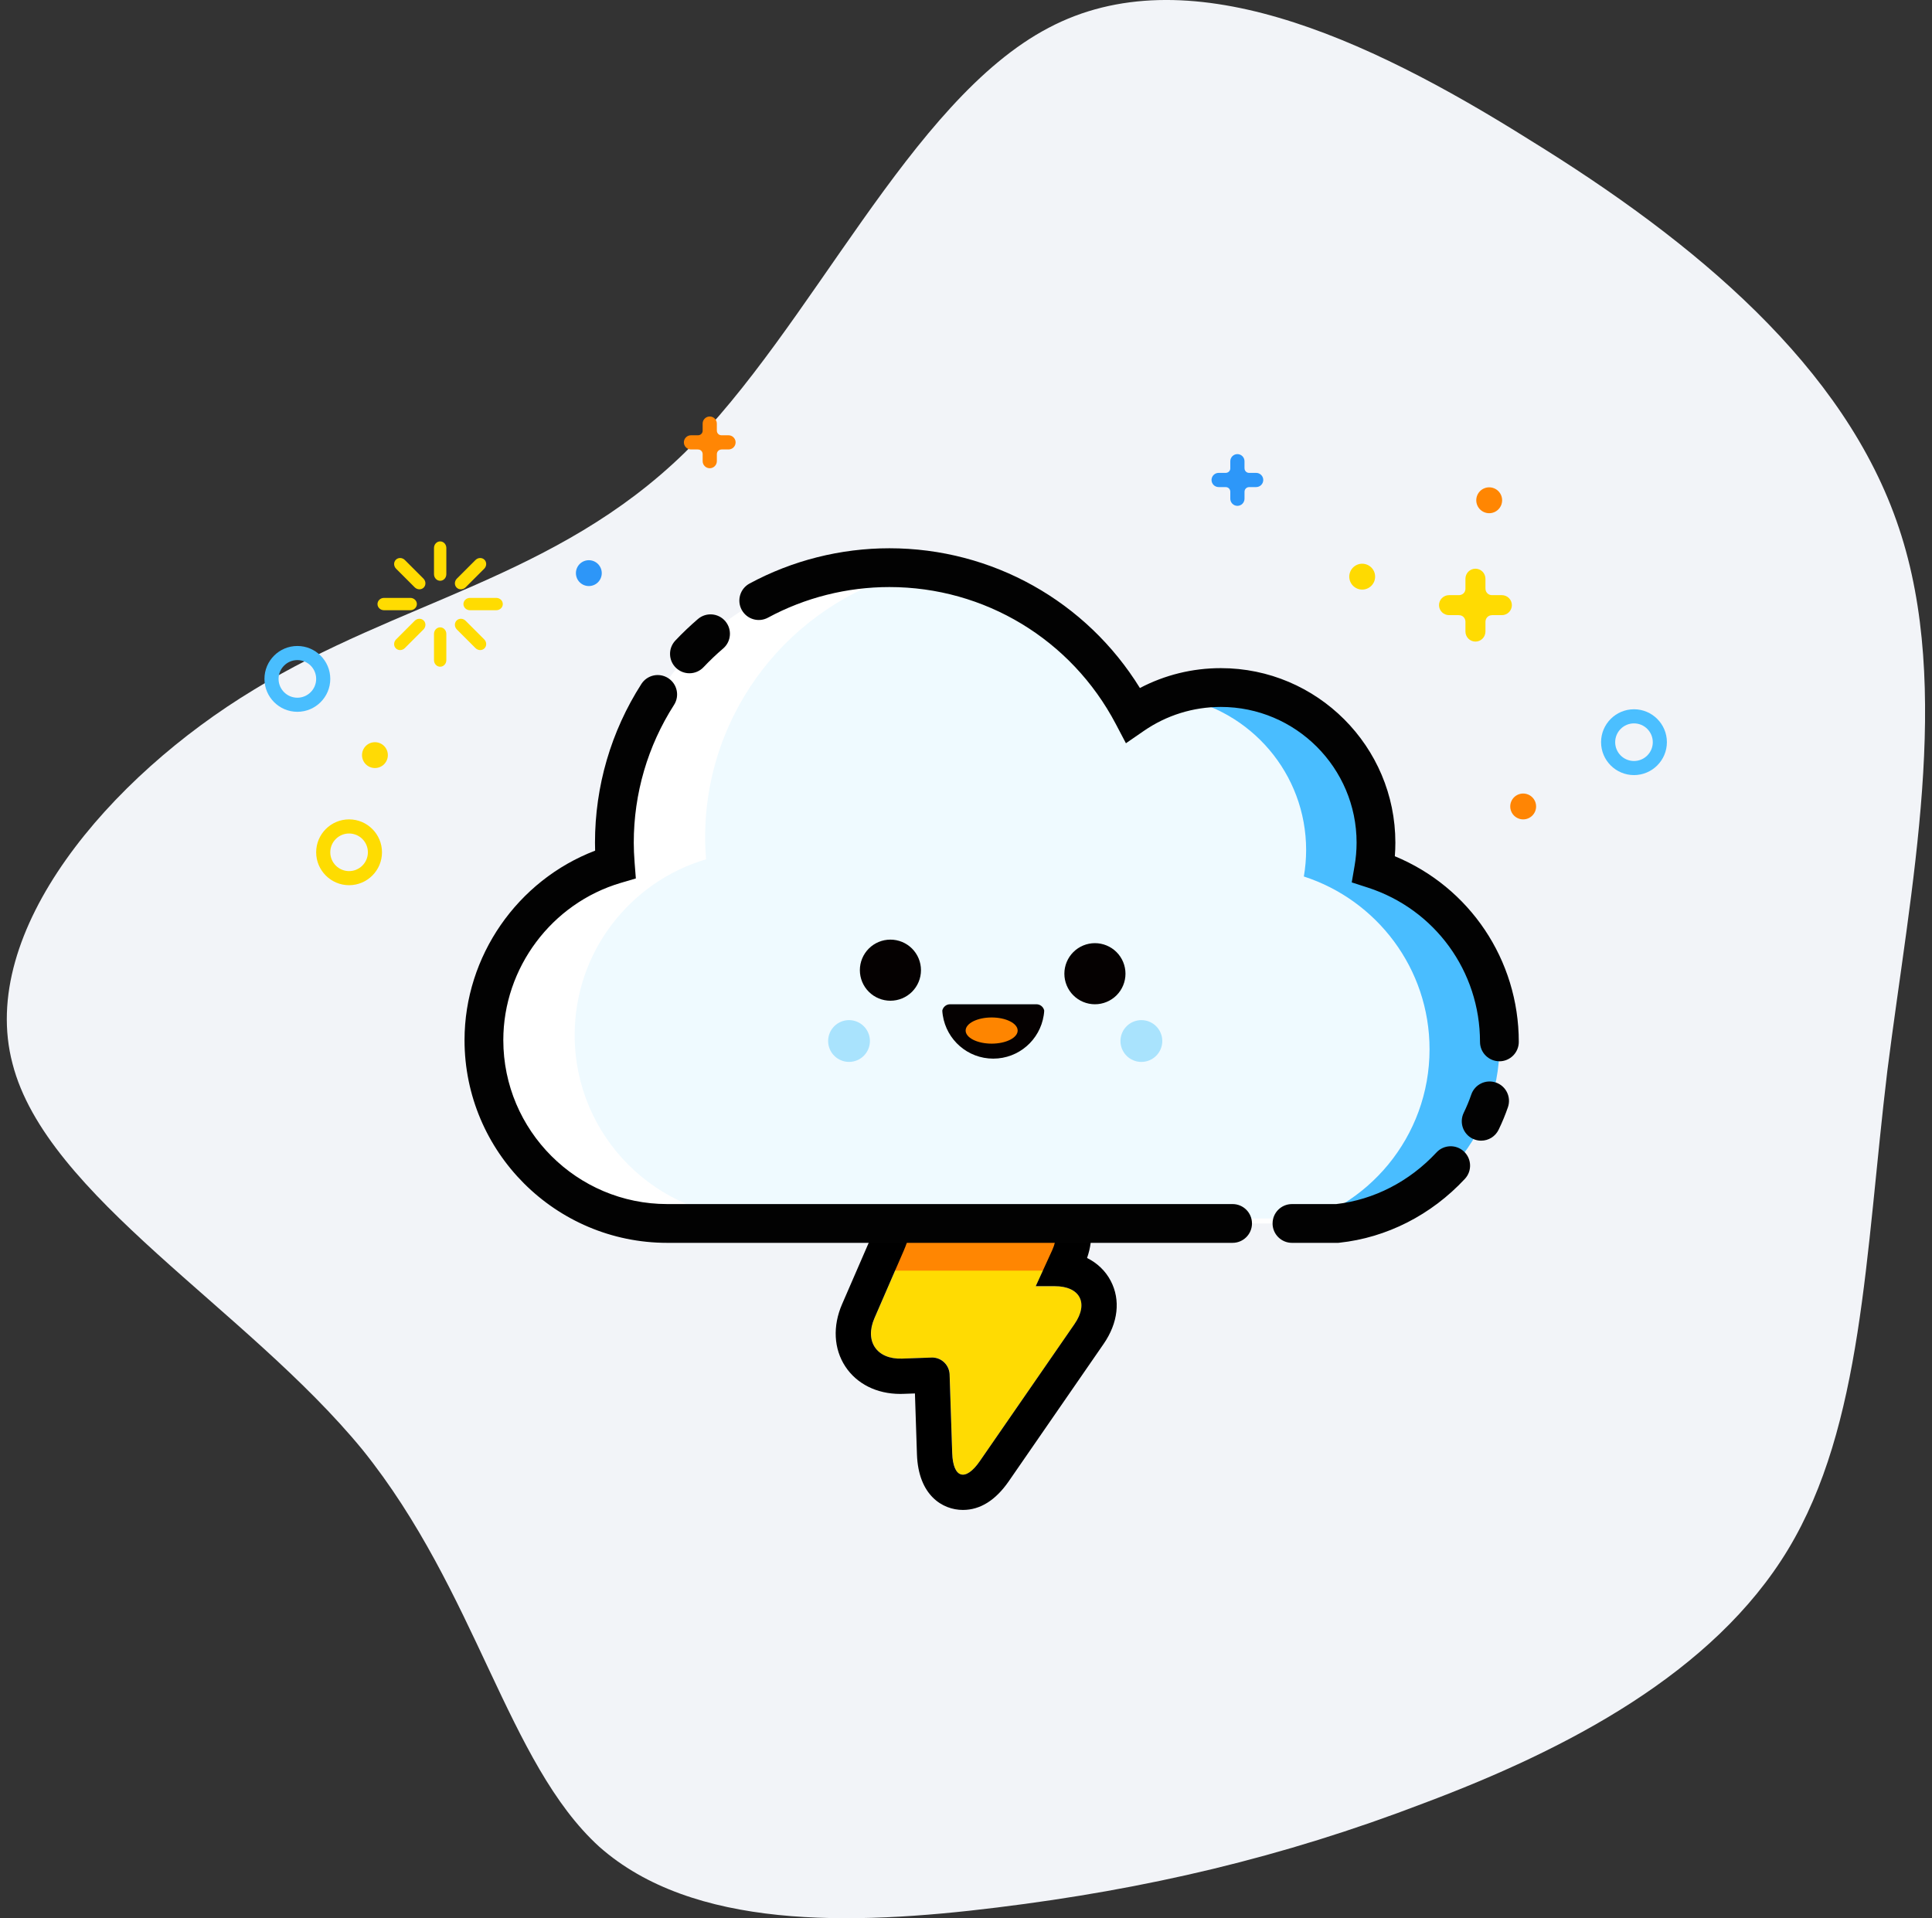 <?xml version="1.0" encoding="UTF-8"?>
<svg viewBox="0 0 141 140" xmlns="http://www.w3.org/2000/svg">
<rect x="0" y="0" width="141" height="140" fill="#333333" stroke="none"/>
<path d="m111.6 10.189c12.091 7.444 23.074 16.572 26.991 28.358 3.917 11.698 0.852 26.143-0.851 39.613-1.618 13.47-1.788 25.877-7.238 34.916-5.449 9.039-16.177 14.622-26.565 18.521-10.388 3.988-20.35 6.292-31.163 7.621-10.728 1.33-22.223 1.596-29.034-4.431-6.726-6.114-8.94-18.61-17.284-28.978-8.429-10.28-23.074-18.521-25.543-28.181-2.554-9.659 7.067-20.914 17.625-27.295 10.558-6.469 22.052-8.153 31.418-17.281 9.281-9.128 16.433-25.7 26.565-31.017 10.047-5.317 23.074 0.62 35.08 8.153z" fill="#F2F4F8"/>
<path d="m76.983 93.874h-1.392l1.2-2.62c0.766-1.673-0.112-3.042-1.952-3.042h-6.433c-1.84 0-1.715 1.381-2.447 3.069l-2.139 4.928c-0.733 1.688 0.172 3.015 2.011 2.95l1.913-0.068c-0.001 0.005-0.003 0.01-0.004 0.015 0.033-0.008 0.066-0.013 0.1-0.018l0.02-7e-4 0.256-0.009c0.296 0.019 0.576 0.14 0.792 0.342s0.356 0.474 0.394 0.768l0.009 0.253 0.001 0.044c-0.005 0.047-0.012 0.093-0.021 0.138 0.009-2e-3 0.017-6e-3 0.026-8e-3l0.18 5.44c0.061 1.839 0.966 2.105 2.012 0.591l6.92-10.02c1.046-1.514 0.396-2.753-1.444-2.753z" fill="#FFDB02"/>
<path d="m65.328 90.552h11.837v2.187h-11.837v-2.187z" fill="#FF8602"/>
<path d="m81.064 93.487c-0.384-0.732-0.979-1.3-1.729-1.673 0.508-1.449 0.378-2.918-0.38-4.098-0.847-1.32-2.348-2.077-4.119-2.077h-6.433c-3.266 0-4.084 2.499-4.477 3.7-0.105 0.321-0.204 0.624-0.331 0.917l-2.139 4.928c-0.695 1.602-0.61 3.258 0.234 4.545 0.836 1.275 2.297 2.006 4.008 2.006 0.073 0 0.146-2e-3 0.22-4e-3l0.855-0.03 0.147 4.44c0.1 2.998 1.869 4.061 3.353 4.062h2e-4c1.262 0 2.388-0.705 3.348-2.094l6.92-10.02c1.061-1.535 1.251-3.212 0.522-4.602zm-2.639 3.139-6.92 10.02c-1.046 1.514-1.951 1.248-2.012-0.591l-0.187-5.651-0.004-0.124c-0.043-0.66-0.577-1.182-1.242-1.201l-0.111 0.004-2.121 0.075c-1.839 0.065-2.744-1.262-2.011-2.95l2.139-4.928c0.733-1.688 0.607-3.069 2.447-3.069h6.433c1.84 0 2.718 1.369 1.952 3.042l-1.2 2.62h1.392c1.84 0 2.49 1.239 1.444 2.753z"/>
<path d="m109.43 76.041c0-5.896-3.851-10.889-9.173-12.61 0.11-0.637 0.166-1.282 0.167-1.929 0-6.253-5.069-11.322-11.323-11.322-2.383 0-4.593 0.738-6.417 1.995-3.359-6.387-10.055-10.744-17.772-10.744-11.085 0-20.072 8.986-20.072 20.072 0 0.532 0.027 1.057 0.068 1.578-5.543 1.635-9.589 6.76-9.589 12.833 0 7.39 5.991 13.381 13.381 13.381h48.893v-0.076c6.654-0.707 11.837-6.335 11.837-13.176z" fill="#fff"/>
<path d="m88.559 50.515c-2.106 0.097-4.142 0.784-5.876 1.981-3.174-6.034-9.326-10.255-16.504-10.703-8.485 2.344-14.718 10.114-14.718 19.344 0 0.532 0.027 1.057 0.068 1.578-5.542 1.636-9.589 6.76-9.589 12.833 0 7.39 5.991 13.381 13.381 13.381h45.061c5.257-1.758 9.046-6.718 9.046-12.566 0-5.896-3.85-10.89-9.173-12.61 0.11-0.637 0.166-1.283 0.167-1.929 0-5.501-3.924-10.084-9.126-11.108l-2.738-0.201z" fill="#EFFAFF"/>
<path d="m100.26 63.688c0.11-0.637 0.166-1.282 0.167-1.929 0-6.253-5.069-11.322-11.323-11.322-1.099 0-2.161 0.159-3.166 0.451 5.33 0.92 9.385 5.562 9.385 11.154-8e-4 0.647-0.057 1.292-0.167 1.929 5.322 1.721 9.174 6.715 9.174 12.61 0 6.386-4.518 11.714-10.531 12.97h3.797v-0.076c6.654-0.707 11.838-6.336 11.838-13.176-1e-3 -5.896-3.851-10.89-9.174-12.61z" fill="#49BDFF"/>
<path d="m50.315 49.138c-0.361 5e-4 -0.709-0.138-0.971-0.386-0.568-0.537-0.594-1.432-0.057-2.001 0.521-0.552 1.072-1.076 1.648-1.571 0.594-0.508 1.487-0.44 1.996 0.154 0.508 0.594 0.44 1.487-0.154 1.996-0.501 0.429-0.979 0.885-1.432 1.364-0.132 0.14-0.292 0.252-0.469 0.329-0.177 0.076-0.368 0.116-0.561 0.115zm59.113 28.319c-0.781 0-1.415-0.634-1.415-1.415 0-5.153-3.293-9.679-8.194-11.263l-1.167-0.377 0.207-1.209c0.097-0.558 0.146-1.123 0.147-1.69 0-5.463-4.444-9.907-9.907-9.907-2.016 0-3.957 0.604-5.614 1.745l-1.313 0.905-0.743-1.412c-3.24-6.161-9.57-9.988-16.52-9.988-3.094 0-6.158 0.772-8.861 2.234-0.687 0.372-1.546 0.116-1.918-0.572-0.372-0.688-0.116-1.546 0.572-1.918 3.115-1.684 6.644-2.575 10.207-2.575 7.503 0 14.378 3.872 18.283 10.2 1.815-0.953 3.83-1.451 5.906-1.451 7.024 0 12.738 5.714 12.738 12.738 0 0.328-0.013 0.658-0.039 0.99 5.456 2.256 9.046 7.561 9.046 13.55 0 0.782-0.634 1.416-1.416 1.416zm-1.331 5.795c-0.208 0-0.419-0.046-0.619-0.143-0.703-0.342-0.995-1.189-0.653-1.892 0.21-0.432 0.394-0.876 0.55-1.33 0.254-0.739 1.058-1.133 1.798-0.879 0.739 0.254 1.133 1.059 0.879 1.798-0.194 0.563-0.421 1.114-0.682 1.649-0.116 0.239-0.297 0.44-0.522 0.581-0.226 0.141-0.486 0.215-0.751 0.215zm-10.431 7.457h-3.377c-0.781 0-1.415-0.634-1.415-1.415 0-0.782 0.634-1.415 1.415-1.415h3.225c2.753-0.311 5.351-1.647 7.322-3.768 0.532-0.573 1.428-0.605 2-0.073 0.573 0.532 0.606 1.428 0.074 2-2.454 2.64-5.71 4.296-9.169 4.663l-0.075 0.008zm-7.709 0h-41.259c-8.159 0-14.796-6.638-14.796-14.796 0-6.133 3.867-11.665 9.531-13.828-0.006-0.194-0.009-0.389-0.01-0.583 0-4.122 1.171-8.128 3.386-11.583 0.422-0.658 1.297-0.849 1.955-0.427 0.658 0.422 0.85 1.297 0.427 1.955-1.922 2.998-2.938 6.475-2.938 10.055 0 0.441 0.021 0.921 0.063 1.468l0.089 1.143-1.099 0.324c-5.048 1.49-8.574 6.209-8.574 11.475 0 6.598 5.368 11.966 11.966 11.966h41.258c0.782 0 1.415 0.634 1.415 1.415 0 0.782-0.634 1.415-1.415 1.415z" fill="#020202"/>
<path d="m62.754 70.808c0 0.592 0.235 1.159 0.653 1.577 0.418 0.418 0.986 0.653 1.577 0.653 0.592 0 1.159-0.235 1.577-0.653 0.418-0.418 0.653-0.986 0.653-1.577 0-0.591-0.235-1.159-0.653-1.577-0.418-0.418-0.986-0.653-1.577-0.653-0.591 0-1.159 0.235-1.577 0.653-0.418 0.418-0.653 0.986-0.653 1.577z" fill="#050101"/>
<path d="m60.438 75.978c0 0.404 0.161 0.792 0.447 1.078 0.286 0.286 0.674 0.447 1.078 0.447s0.792-0.161 1.078-0.447c0.286-0.286 0.447-0.674 0.447-1.078 0-0.404-0.161-0.792-0.447-1.078-0.286-0.286-0.674-0.447-1.078-0.447s-0.792 0.161-1.078 0.447c-0.286 0.286-0.447 0.674-0.447 1.078z" fill="#A9E3FD"/>
<path d="m81.773 75.978c0 0.2 0.039 0.399 0.116 0.584 0.077 0.185 0.189 0.353 0.331 0.495 0.141 0.142 0.31 0.254 0.495 0.331s0.383 0.116 0.584 0.116 0.399-0.04 0.584-0.116 0.353-0.189 0.495-0.331 0.254-0.31 0.331-0.495c0.077-0.185 0.116-0.383 0.116-0.584 0-0.2-0.039-0.398-0.116-0.583-0.077-0.185-0.189-0.353-0.331-0.495s-0.31-0.254-0.495-0.331-0.383-0.116-0.584-0.116-0.399 0.04-0.584 0.116-0.353 0.189-0.495 0.331c-0.142 0.142-0.254 0.31-0.331 0.495-0.077 0.185-0.116 0.383-0.116 0.583z" fill="#A9E3FD"/>
<path d="m77.679 71.066c0 0.591 0.235 1.159 0.653 1.577 0.418 0.418 0.986 0.653 1.577 0.653s1.159-0.235 1.577-0.653c0.418-0.418 0.653-0.986 0.653-1.577 0-0.592-0.235-1.159-0.653-1.577-0.418-0.418-0.986-0.653-1.577-0.653s-1.159 0.235-1.577 0.653c-0.418 0.418-0.653 0.986-0.653 1.577z" fill="#050101"/>
<path d="m75.642 73.296h-6.305c-0.134 1e-4 -0.263 0.046-0.367 0.131-0.103 0.085-0.174 0.203-0.201 0.334 0.007 0.117 0.019 0.231 0.037 0.344 0.276 1.789 1.817 3.159 3.683 3.159 1.866 0 3.407-1.371 3.683-3.159 0.018-0.113 0.03-0.228 0.037-0.344-0.026-0.131-0.097-0.249-0.201-0.334-0.103-0.085-0.233-0.131-0.367-0.131z" fill="#050101"/>
<path d="m70.474 75.215c0 0.253 0.2 0.496 0.556 0.675 0.356 0.179 0.839 0.28 1.342 0.28s0.986-0.101 1.342-0.28c0.356-0.179 0.556-0.422 0.556-0.675s-0.2-0.496-0.556-0.675c-0.356-0.179-0.839-0.28-1.342-0.28s-0.986 0.101-1.342 0.28-0.556 0.422-0.556 0.675z" fill="#FE8500"/>
<path d="m21.702 51.951c-1.324 0-2.402-1.077-2.402-2.402 0-1.324 1.077-2.402 2.402-2.402 1.324 0 2.402 1.077 2.402 2.402 0 1.324-1.077 2.402-2.402 2.402zm0-3.774c-0.757 0-1.372 0.616-1.372 1.372 0 0.757 0.616 1.373 1.372 1.373 0.757 0 1.372-0.616 1.372-1.373 0-0.757-0.616-1.372-1.372-1.372z" fill="#49BEFE"/>
<path d="m25.476 64.606c-1.324 0-2.402-1.077-2.402-2.402 0-1.324 1.077-2.402 2.402-2.402 1.324 0 2.402 1.077 2.402 2.402 0 1.324-1.077 2.402-2.402 2.402zm0-3.774c-0.757 0-1.372 0.616-1.372 1.372 0 0.757 0.616 1.373 1.372 1.373 0.757 0 1.373-0.616 1.373-1.373 0-0.757-0.616-1.372-1.373-1.372z" fill="#FEDC01"/>
<path d="m119.25 56.57c-1.324 0-2.402-1.077-2.402-2.402 0-1.324 1.078-2.402 2.402-2.402 1.325 0 2.402 1.077 2.402 2.402 0 1.324-1.077 2.402-2.402 2.402zm0-3.774c-0.757 0-1.372 0.616-1.372 1.373 0 0.757 0.615 1.372 1.372 1.372s1.373-0.616 1.373-1.372c0-0.757-0.616-1.373-1.373-1.373z" fill="#4BBFFF"/>
<path d="m42.031 41.83c0 0.25 0.099 0.49 0.276 0.667 0.177 0.177 0.417 0.276 0.667 0.276 0.25 0 0.49-0.099 0.667-0.276 0.177-0.177 0.276-0.417 0.276-0.667 0-0.25-0.1-0.49-0.276-0.667-0.177-0.177-0.417-0.276-0.667-0.276-0.25 0-0.49 0.099-0.667 0.276-0.177 0.177-0.276 0.417-0.276 0.667z" fill="#2D96F8"/>
<path d="m26.42 55.112c0 0.25 0.099 0.49 0.276 0.667 0.177 0.177 0.417 0.276 0.667 0.276s0.49-0.099 0.667-0.276c0.177-0.177 0.276-0.417 0.276-0.667 0-0.25-0.099-0.49-0.276-0.667-0.177-0.177-0.417-0.276-0.667-0.276s-0.49 0.099-0.667 0.276c-0.177 0.177-0.276 0.417-0.276 0.667z" fill="#FFDA05"/>
<path d="m98.472 42.087c-1e-4 0.124 0.024 0.247 0.072 0.361 0.047 0.115 0.117 0.219 0.204 0.306 0.088 0.088 0.192 0.157 0.306 0.205s0.237 0.072 0.361 0.072 0.247-0.024 0.361-0.072 0.218-0.117 0.306-0.205c0.088-0.088 0.157-0.192 0.205-0.306 0.047-0.115 0.071-0.237 0.071-0.361 0-0.124-0.024-0.247-0.071-0.361-0.048-0.115-0.117-0.219-0.205-0.306-0.088-0.088-0.192-0.157-0.306-0.205-0.115-0.047-0.237-0.072-0.361-0.072s-0.247 0.024-0.361 0.072c-0.115 0.048-0.219 0.117-0.306 0.205-0.088 0.088-0.157 0.192-0.204 0.306s-0.072 0.237-0.072 0.361z" fill="#FEDA01"/>
<path d="m107.74 36.512c0 0.124 0.025 0.247 0.072 0.361s0.117 0.219 0.204 0.306c0.088 0.088 0.192 0.157 0.307 0.205 0.114 0.048 0.237 0.072 0.361 0.072s0.246-0.024 0.361-0.072c0.114-0.047 0.218-0.117 0.306-0.205 0.088-0.088 0.157-0.192 0.205-0.306 0.047-0.115 0.071-0.237 0.071-0.361s-0.024-0.247-0.071-0.361c-0.048-0.115-0.117-0.218-0.205-0.306-0.088-0.088-0.192-0.157-0.306-0.205-0.115-0.048-0.237-0.072-0.361-0.072s-0.247 0.024-0.361 0.072c-0.115 0.047-0.219 0.117-0.307 0.205-0.087 0.088-0.157 0.192-0.204 0.306s-0.072 0.237-0.072 0.361z" fill="#FF8602"/>
<path d="m110.22 58.859c0 0.124 0.024 0.247 0.072 0.361 0.047 0.115 0.116 0.218 0.204 0.306s0.192 0.157 0.306 0.204c0.115 0.048 0.237 0.072 0.361 0.072s0.247-0.024 0.361-0.072c0.115-0.047 0.219-0.117 0.306-0.204 0.088-0.088 0.158-0.192 0.205-0.306s0.072-0.237 0.072-0.361-0.025-0.247-0.072-0.361c-0.047-0.114-0.117-0.218-0.205-0.306-0.087-0.088-0.191-0.157-0.306-0.204-0.114-0.047-0.237-0.072-0.361-0.072s-0.246 0.024-0.361 0.072c-0.114 0.047-0.218 0.117-0.306 0.204s-0.157 0.192-0.204 0.306c-0.048 0.115-0.072 0.237-0.072 0.361z" fill="#FF8504"/>
<path d="m28.89 47.32c0.176 0.176 0.47 0.167 0.657-0.02l1.355-1.355c0.187-0.187 0.196-0.481 0.02-0.657s-0.47-0.167-0.657 0.02l-1.355 1.355c-0.187 0.187-0.196 0.481-0.02 0.657zm4.435-4.435c0.176 0.176 0.47 0.167 0.657-0.02l1.355-1.355c0.187-0.187 0.196-0.481 0.02-0.657-0.176-0.176-0.47-0.167-0.657 0.02l-1.355 1.355c-0.187 0.187-0.196 0.481-0.02 0.657zm-5.775 1.202c0 0.249 0.214 0.45 0.479 0.45h1.916c0.264 0 0.479-0.202 0.479-0.45s-0.214-0.45-0.479-0.45h-1.916c-0.265 0-0.479 0.202-0.479 0.45zm6.272 0c0 0.249 0.214 0.45 0.479 0.45h1.916c0.265 0 0.479-0.202 0.479-0.45s-0.214-0.45-0.479-0.45h-1.916c-0.265 0-0.479 0.202-0.479 0.45z" fill="#FFDC01"/>
<path d="m28.89 40.853c-0.176 0.176-0.167 0.47 0.02 0.657l1.355 1.355c0.187 0.187 0.481 0.196 0.657 0.02 0.176-0.176 0.167-0.47-0.02-0.657l-1.355-1.355c-0.187-0.187-0.481-0.196-0.657-0.02zm4.435 4.435c-0.176 0.176-0.167 0.47 0.02 0.657l1.355 1.355c0.187 0.187 0.481 0.196 0.657 0.02s0.167-0.47-0.02-0.657l-1.355-1.355c-0.187-0.187-0.481-0.196-0.657-0.02z" fill="#FFDC01"/>
<path d="m32.124 39.514c-0.249 0-0.45 0.214-0.45 0.479v1.916c0 0.265 0.202 0.479 0.45 0.479s0.45-0.214 0.45-0.479v-1.916c2e-4 -0.265-0.202-0.479-0.45-0.479zm0 6.272c-0.249 0-0.45 0.214-0.45 0.479v1.916c0 0.265 0.202 0.479 0.45 0.479s0.45-0.214 0.45-0.479v-1.916c2e-4 -0.265-0.202-0.479-0.45-0.479z" fill="#FFDC01"/>
<path d="m107.68 46.826c-0.193-2e-4 -0.379-0.077-0.516-0.214-0.136-0.137-0.213-0.322-0.214-0.516v-0.724c-3e-3 -0.266-0.206-0.472-0.463-0.472-0.016-0.003-0.032-0.005-0.048-0.005h-0.689c-0.193-3e-4 -0.378-0.077-0.515-0.214-0.137-0.137-0.214-0.322-0.214-0.515 0-0.193 0.077-0.379 0.214-0.515 0.137-0.137 0.322-0.214 0.515-0.214h0.73c0.262-0.004 0.467-0.205 0.47-0.458v-0.743c1e-3 -0.194 0.078-0.379 0.214-0.516 0.137-0.137 0.323-0.214 0.516-0.214 0.194 2e-4 0.379 0.077 0.516 0.214 0.136 0.137 0.213 0.322 0.214 0.516v0.689c0 0.017 1e-3 0.033 4e-3 0.05 0 0.249 0.205 0.458 0.458 0.462h0.738c0.193 2e-4 0.378 0.077 0.515 0.214 0.137 0.137 0.214 0.322 0.214 0.515s-0.077 0.379-0.214 0.516c-0.137 0.137-0.322 0.214-0.515 0.214h-0.709c-0.015 0-0.034 0.002-0.051 0.005-0.113 0.007-0.219 0.055-0.299 0.135-0.08 0.08-0.128 0.186-0.136 0.299-2e-3 0.01-3e-3 0.019-4e-3 0.027l-1e-3 0.734c-1e-3 0.193-0.077 0.379-0.214 0.516s-0.322 0.214-0.516 0.214z" fill="#FFDB02"/>
<path d="m90.307 36.919c-0.137-1e-4 -0.269-0.055-0.366-0.152s-0.152-0.229-0.152-0.366v-0.514c-0.002-0.189-0.147-0.335-0.329-0.335-0.011-0.002-0.023-0.003-0.034-0.003h-0.489c-0.137-2e-4 -0.269-0.055-0.366-0.152-0.097-0.097-0.152-0.229-0.152-0.366 2e-4 -0.137 0.055-0.269 0.152-0.366 0.097-0.097 0.229-0.152 0.366-0.152h0.518c0.186-0.003 0.331-0.145 0.334-0.325v-0.527c2e-4 -0.137 0.055-0.269 0.152-0.366 0.097-0.097 0.229-0.152 0.366-0.152 0.137 1e-4 0.269 0.055 0.366 0.152 0.097 0.097 0.152 0.229 0.152 0.366v0.489c0 0.012 0.001 0.024 0.003 0.035-1e-4 0.177 0.145 0.325 0.325 0.328h0.524c0.137 1e-4 0.269 0.055 0.366 0.152 0.097 0.097 0.152 0.229 0.152 0.366-2e-4 0.137-0.055 0.269-0.152 0.366-0.097 0.097-0.229 0.152-0.366 0.152h-0.503c-0.011 0-0.024 0.002-0.036 0.004-0.08 0.005-0.155 0.039-0.212 0.096-0.057 0.057-0.091 0.132-0.096 0.212-0.002 0.007-0.003 0.014-0.003 0.019l-8e-4 0.521c-1e-4 0.137-0.055 0.269-0.152 0.366s-0.229 0.152-0.366 0.152z" fill="#2D97F9"/>
<path d="m51.798 34.174c-0.137-2e-4 -0.269-0.055-0.366-0.152-0.097-0.097-0.152-0.229-0.152-0.366v-0.514c-0.002-0.189-0.147-0.335-0.329-0.335-0.011-0.002-0.023-0.003-0.034-0.003h-0.489c-0.137-2e-4 -0.269-0.055-0.366-0.152-0.097-0.097-0.152-0.229-0.152-0.366 2e-4 -0.137 0.055-0.269 0.152-0.366 0.097-0.097 0.229-0.152 0.366-0.152h0.518c0.186-0.003 0.331-0.145 0.334-0.325v-0.527c0-0.285 0.232-0.518 0.518-0.518s0.518 0.232 0.518 0.518v0.489c0 0.012 0.001 0.024 0.003 0.035-1e-4 0.177 0.145 0.325 0.325 0.328h0.524c0.137 1e-4 0.269 0.055 0.366 0.152 0.097 0.097 0.152 0.229 0.152 0.366-2e-4 0.137-0.055 0.269-0.152 0.366-0.097 0.097-0.229 0.152-0.366 0.152h-0.503c-0.011 0-0.024 0.001-0.036 0.004-0.08 0.005-0.155 0.039-0.212 0.096-0.057 0.057-0.091 0.132-0.096 0.212-0.002 7e-3 -0.002 0.014-0.003 0.019l-8e-4 0.521c-1e-4 0.137-0.055 0.269-0.152 0.366-0.097 0.097-0.229 0.152-0.366 0.152z" fill="#FF8604"/>
</svg>
